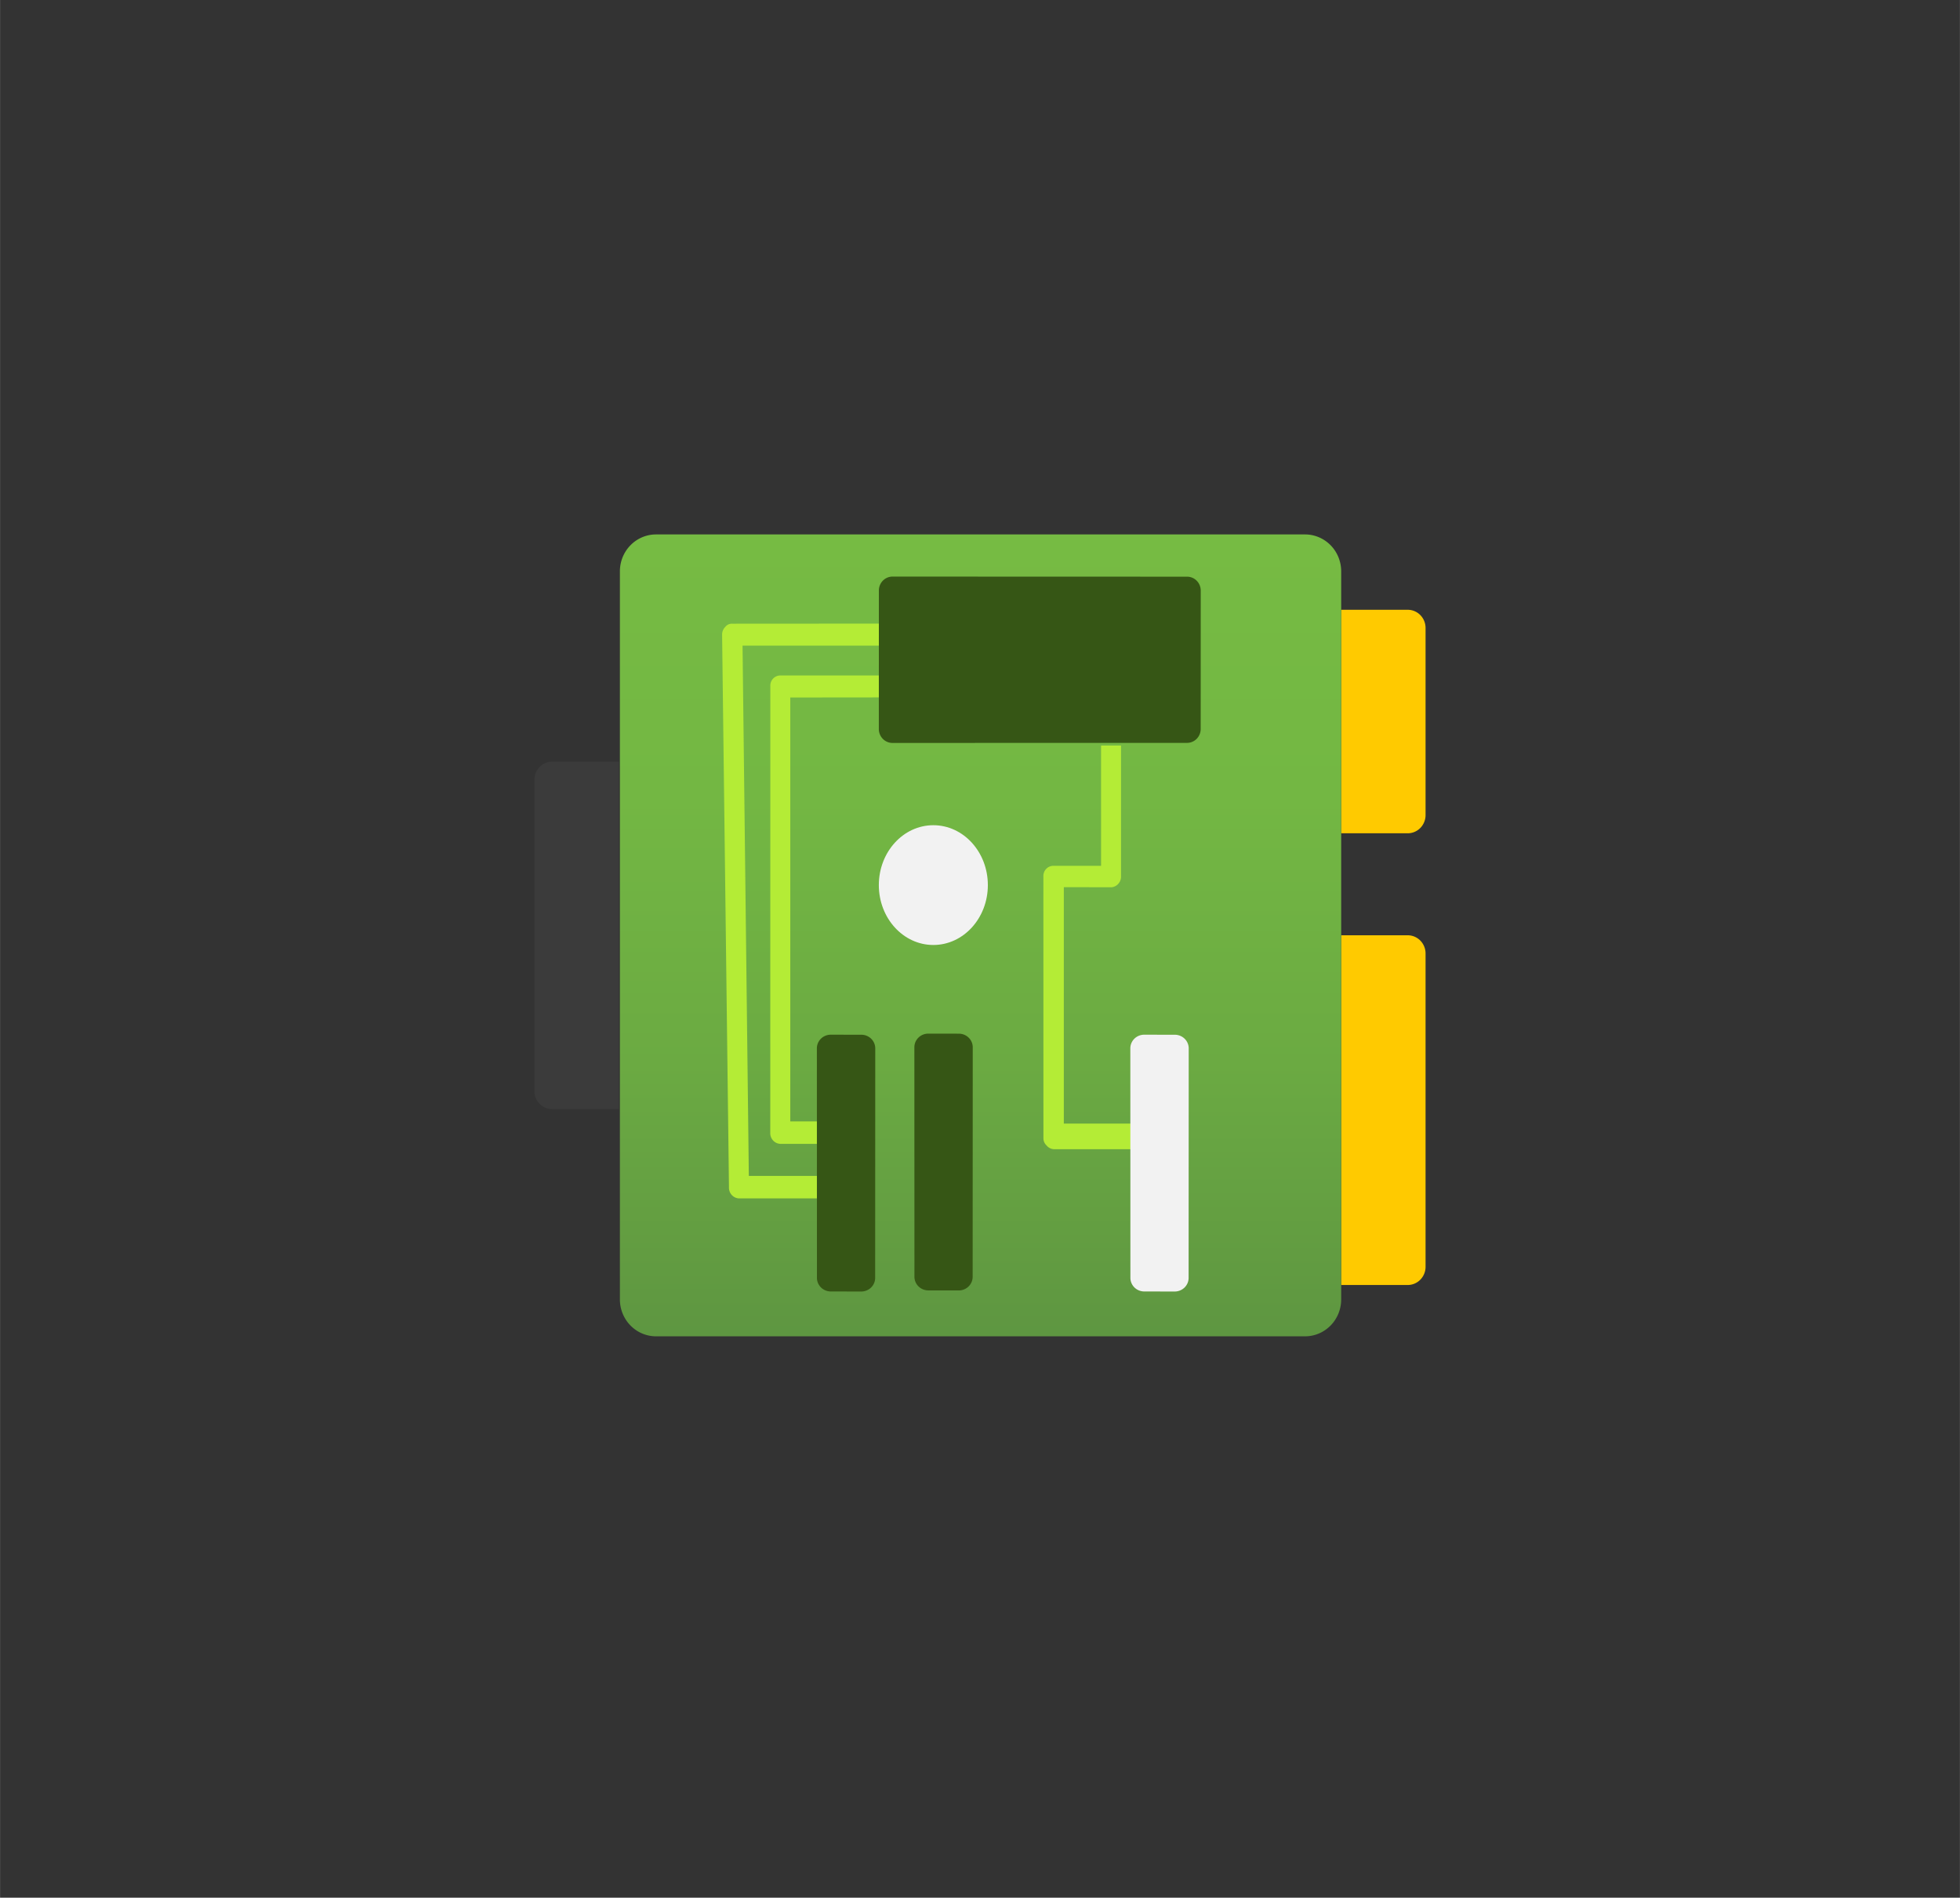 <?xml version="1.0" encoding="UTF-8" standalone="no"?>
<!DOCTYPE svg PUBLIC "-//W3C//DTD SVG 1.1//EN" "http://www.w3.org/Graphics/SVG/1.1/DTD/svg11.dtd">
<!-- Generated by Microsoft Visio, SVG Export Network Interface.svg Page-1 -->
<svg xmlns="http://www.w3.org/2000/svg" xmlns:xlink="http://www.w3.org/1999/xlink" xmlns:ev="http://www.w3.org/2001/xml-events"
		width="1.732in" height="1.677in" viewBox="0 0 124.693 120.74" xml:space="preserve" color-interpolation-filters="sRGB"
		class="st7">
	<rect x="0" y="0" width="124.693" height="120.74" fill="#333333" stroke="none"/>
	<style type="text/css">
	<![CDATA[
		.st1 {fill:#ffca00;stroke:none;stroke-linecap:butt;stroke-width:34}
		.st2 {fill:url(#grad0-8);stroke:none;stroke-linecap:butt;stroke-width:34}
		.st3 {fill:#b4ec36;stroke:none;stroke-linecap:butt;stroke-width:34}
		.st4 {fill:#365615;stroke:none;stroke-linecap:butt;stroke-width:34}
		.st5 {fill:#f2f2f2;stroke:none;stroke-linecap:butt;stroke-width:34}
		.st6 {fill:#3b3b3b;stroke:none;stroke-linecap:butt;stroke-width:34}
		.st7 {fill:none;fill-rule:evenodd;font-size:12px;overflow:visible;stroke-linecap:square;stroke-miterlimit:3}
	]]>
	</style>

	<defs id="Patterns_And_Gradients">
		<linearGradient id="grad0-8" x1="0" y1="0" x2="1" y2="0" gradientTransform="rotate(-90 0.5 0.5)">
			<stop offset="0" stop-color="#5e9641" stop-opacity="1"/>
			<stop offset="0.34" stop-color="#6baa42" stop-opacity="1"/>
			<stop offset="0.67" stop-color="#73b743" stop-opacity="1"/>
			<stop offset="1" stop-color="#76bb43" stop-opacity="1"/>
		</linearGradient>
	</defs>
	<g>
		<title>Page-1</title>
		<g id="group1675-1" transform="translate(34,-35.717)">
			<title>Network Interface</title>
			<g id="group1676-2">
				<title>Sheet.1676</title>
				<g id="shape1677-3" transform="translate(51.324,-3.266)">
					<title>Sheet.1677</title>
					<path d="M0 77.78 L4.24 77.78 A1.134 1.157 0 0 1 5.37 78.93 L5.37 90.84 A1.134 1.157 0 0 1 4.24 92 L0
								 92 L0 77.78 ZM0 98.49 L4.24 98.49 A1.134 1.157 0 0 1 5.37 99.65 L5.37 119.58 A1.134 1.157
								 0 0 1 4.24 120.74 L0 120.74 L0 98.49 Z" class="st1"/>
				</g>
				<g id="shape1678-5" transform="translate(5.436,1.42109E-14)">
					<title>Sheet.1678</title>
					<path d="M0 118.39 A2.301 2.347 -180 0 0 2.3 120.74 L43.59 120.74 A2.301 2.347 -180 0 0 45.89 118.39
								 L45.89 72.06 A2.301 2.347 -180 0 0 43.59 69.72 L2.3 69.72 A2.301 2.347 -180 0 0 -0 72.06
								 L0 118.39 Z" class="st2"/>
				</g>
				<g id="shape1679-9" transform="translate(15.007,-12.246)">
					<title>Sheet.1679</title>
					<path d="M3 120.74 L0.63 120.74 a0.667 0.68 0 0 1 -0.634 -0.714 L0 91.62 a0.634 0.646 0 0
								 1 0.634 -0.68 L7.07 90.94 a0.634 0.646 0 0 1 0.634 0.68 a0.667 0.68 0
								 0 1 -0.634 0.714 L1.27 92.34 L1.27 119.31 L3 119.31 a0.667 0.68 0 0 1 0.634 0.714
								 a0.7 0.714 0 0 1 -0.634 0.714 Z" class="st3"/>
				</g>
				<g id="shape1680-11" transform="translate(11.939,-8.776)">
					<title>Sheet.1680</title>
					<path d="M6.4 120.74 L1.07 120.74 a0.667 0.68 0 0 1 -0.634 -0.714 L0 84.89 a0.667 0.68 0
								 0 1 0.2 -0.51 a0.534 0.544 0 0 1 0.434 -0.204 L10.14 84.17 L10.14 85.57 L1.3
								 85.57 L1.7 119.31 L6.4 119.31 L6.4 120.74 ZM26.41 117.61 L21.11 117.61 a0.634 0.646 0 0 1
								 -0.467 -0.238 a0.6 0.612 0 0 1 -0.2 -0.476 L20.44 100.26 a0.634 0.646
								 0 0 1 0.634 -0.68 L24.11 99.58 L24.11 91.93 L25.38 91.93 L25.38 100.23 a0.667 0.68
								 0 0 1 -0.6 0.714 L21.74 100.94 L21.74 115.98 L26.41 115.98 L26.41 117.61 Z" class="st3"/>
				</g>
				<g id="shape1681-13" transform="translate(21.91,-37.758)">
					<title>Sheet.1681</title>
					<path d="M-0 119.86 a0.867 0.884 -180 0 0 0.867 0.884 L19.61 120.74 a0.867 0.884 -180 0 0 0.867
								 -0.884 L20.48 111.05 a0.867 0.884 -180 0 0 -0.867 -0.884 L0.87 110.16 a0.867 0.884
								 -180 0 0 -0.867 0.884 L0 119.86 Z" class="st4"/>
				</g>
				<g id="shape1682-15" transform="translate(144.915,101.481) rotate(90)">
					<title>Sheet.1682</title>
					<path d="M0 119.86 a0.867 0.884 -180 0 0 0.867 0.884 L15.47 120.74 a0.867 0.884 -180 0 0 0.867
								 -0.884 L16.34 117.92 a0.867 0.884 -180 0 0 -0.867 -0.884 L0.87 117.03 a0.867 0.884
								 -180 0 0 -0.867 0.884 L0 119.86 Z" class="st4"/>
				</g>
				<g id="shape1683-17" transform="translate(138.712,101.549) rotate(90)">
					<title>Sheet.1683</title>
					<path d="M0 119.86 a0.867 0.884 -180 0 0 0.867 0.884 L15.47 120.74 a0.867 0.884 -180 0 0 0.867
								 -0.884 L16.34 117.92 a0.867 0.884 -180 0 0 -0.867 -0.884 L0.87 117.03 a0.867 0.884
								 -180 0 0 -0.867 0.884 L0 119.86 Z" class="st4"/>
				</g>
				<g id="shape1684-19" transform="translate(158.655,101.549) rotate(90)">
					<title>Sheet.1684</title>
					<path d="M0 119.86 a0.867 0.884 -180 0 0 0.867 0.884 L15.47 120.74 a0.867 0.884 -180 0 0 0.867
								 -0.884 L16.34 117.92 a0.867 0.884 -180 0 0 -0.867 -0.884 L0.87 117.03 a0.867 0.884
								 -180 0 0 -0.867 0.884 L0 119.86 Z" class="st5"/>
				</g>
				<g id="shape1685-21" transform="translate(21.91,-24.899)">
					<title>Sheet.1685</title>
					<ellipse cx="3.468" cy="116.93" rx="3.468" ry="3.81" class="st5"/>
				</g>
				<g id="shape1686-23" transform="translate(2.79776E-14,-14.457)">
					<title>Sheet.1686</title>
					<path d="M5.37 120.74 L1.13 120.74 A1.134 1.157 0 0 1 -0 119.72 L0 99.79 A1.134 1.157 0 0 1 1.13 98.63
								 L5.37 98.63 L5.37 120.74 Z" class="st6"/>
				</g>
			</g>
		</g>
	</g>
</svg>
